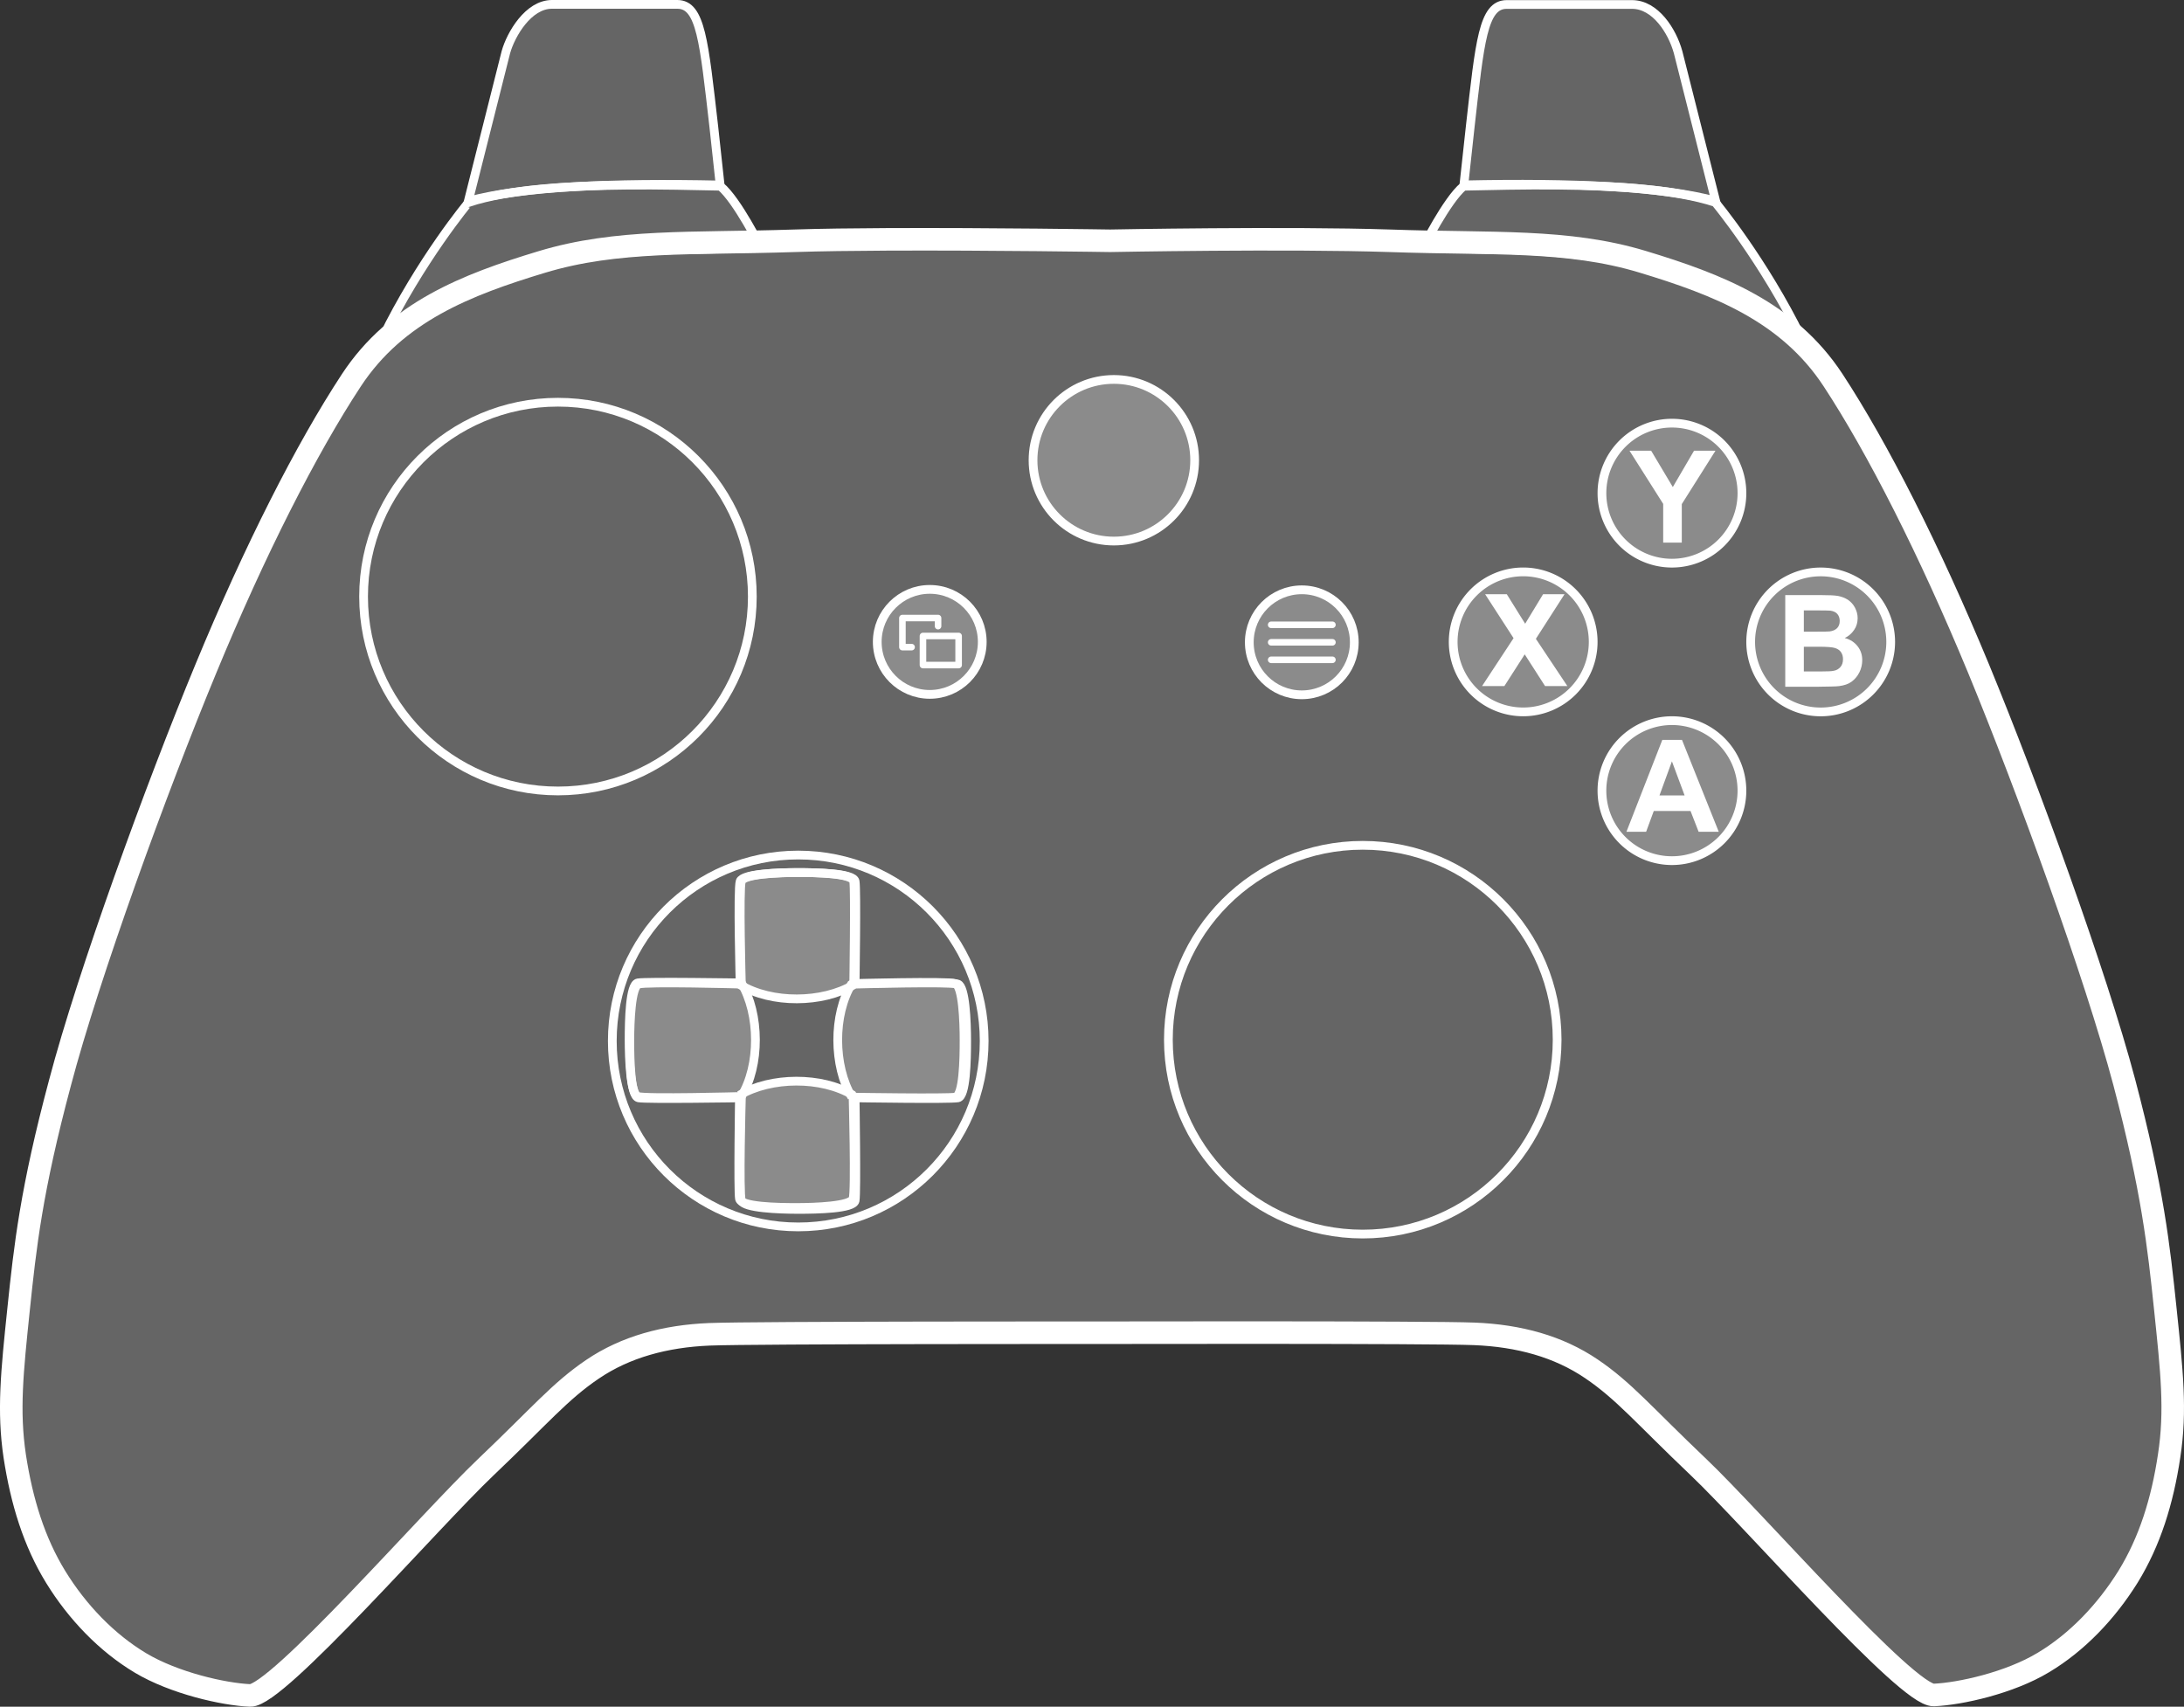 <?xml version="1.0" encoding="UTF-8" standalone="no"?>
<!-- Created with Inkscape (http://www.inkscape.org/) -->

<svg
   width="264.583mm"
   height="206.765mm"
   viewBox="0 0 264.583 206.765"
   version="1.1"
   id="svg564"
   inkscape:version="1.2 (dc2aeda, 2022-05-15)"
   sodipodi:docname="Custom.svg"
   xmlns:inkscape="http://www.inkscape.org/namespaces/inkscape"
   xmlns:sodipodi="http://sodipodi.sourceforge.net/DTD/sodipodi-0.dtd"
   xmlns="http://www.w3.org/2000/svg"
   xmlns:svg="http://www.w3.org/2000/svg">
  <rect x="0" y="0" width="264.583" height="206.765" fill="#333333" stroke="none"/>
  <sodipodi:namedview
     id="namedview566"
     pagecolor="#505050"
     bordercolor="#eeeeee"
     borderopacity="1"
     inkscape:showpageshadow="0"
     inkscape:pageopacity="0"
     inkscape:pagecheckerboard="0"
     inkscape:deskcolor="#505050"
     inkscape:document-units="mm"
     showgrid="false"
     inkscape:zoom="0.74220181"
     inkscape:cx="490.43265"
     inkscape:cy="403.52906"
     inkscape:window-width="1440"
     inkscape:window-height="767"
     inkscape:window-x="0"
     inkscape:window-y="25"
     inkscape:window-maximized="1"
     inkscape:current-layer="svg564" />
  <defs
     id="defs561" />
  <g
     id="g829"
     inkscape:label="Controller">
    <path
       id="rect688"
       style="display:inline;fill:#ffffff;fill-opacity:0.248;stroke:#ffffff;stroke-width:2.731;stroke-dasharray:none;stroke-opacity:1;stop-color:#000000"
       d="m 107.479,28.997 c -4.168,0.019 -8.115,0.07 -11.228,0.173 C 83.798,29.579 74.758,28.979 65.637,31.737 56.516,34.495 47.995,37.8 42.561,46.074 37.126,54.349 30.872,66.638 24.919,81.058 18.938,95.504 10.718,118.089 7.277,131.143 c -3.496,13.054 -4.233,19.881 -5.025,27.473 -0.792,7.592 -1.284,12.316 -0.465,17.805 0.847,5.489 2.349,10.378 4.971,14.638 2.622,4.26 6.199,7.974 10.268,10.405 4.069,2.431 10.05,3.796 13.272,3.933 3.222,0.137 21.848,-21.274 28.511,-27.61 6.663,-6.336 8.985,-9.203 12.972,-11.907 3.987,-2.704 8.794,-4.014 14.174,-4.233 5.407,-0.218 48.338,-0.191 48.338,-0.191 0,0 38.916,-0.082 44.323,0.137 5.407,0.218 10.186,1.529 14.174,4.233 3.987,2.704 6.308,5.571 12.972,11.907 6.663,6.336 25.289,27.746 28.511,27.61 3.223,-0.137 9.203,-1.475 13.272,-3.933 4.069,-2.431 7.619,-6.144 10.268,-10.405 2.622,-4.26 4.151,-9.149 4.971,-14.638 0.847,-5.489 0.327,-10.213 -0.465,-17.805 -0.792,-7.565 -1.529,-14.392 -4.97,-27.446 C 253.88,118.062 245.66,95.477 239.707,81.03 233.726,66.584 227.473,54.295 222.065,46.047 216.631,37.772 208.11,34.468 198.989,31.71 c -9.121,-2.758 -18.161,-2.103 -30.614,-2.54 -12.453,-0.41 -33.891,0 -33.891,0 0,0 -14.501,-0.23 -27.005,-0.173 z"
       inkscape:label="Body" />
    <g
       id="g6009"
       transform="matrix(0.265,0,0,0.265,-0.186,27.283)"
       style="display:inline"
       inkscape:label="D-Pad">
      <path
         id="dpad"
         inkscape:label="dpad"
         sodipodi:nodetypes="zzzczzzczzzczzzcz"
         class="st1"
         d="m 339.619,445.934 c 1.2,3.4 17.2,4 26,4 8.8,0 25.3,-0.3 26,-4 0.7,-3.7 0,-47 0,-47 0,0 43.3,0.7 47,0 3.7,-0.7 4,-17.2 4,-26 0,-8.8 -0.6,-24.8 -4,-26 -3.4,-1.2 -47,0 -47,0 0,0 0.7,-43.3 0,-47 -0.7,-3.7 -17.2,-4 -26,-4 -8.8,0 -24.8,0.6 -26,4 -1.2,3.4 0,47 0,47 0,0 -43.6,-1.2 -47,0 -3.4,1.2 -4,17.2 -4,26 0,8.8 0.3,25.3 4,26 3.7,0.7 47,0 47,0 0,0 -1.2,43.6 0,47 z"
         style="fill:none;stroke:#ffffff;stroke-width:4;stroke-miterlimit:15.118" />
      <circle
         id="path1117"
         class="st0"
         cx="365.915"
         cy="372.654"
         r="85"
         inkscape:label="D-Pad"
         style="display:inline;fill:none;stroke:#ffffff;stroke-width:4;stroke-linecap:round;stroke-linejoin:round;stroke-miterlimit:15.118"
         transform="translate(-0.296,0.28)" />
    </g>
    <circle
       id="path965-9"
       class="st0"
       cx="67.594"
       cy="72.275"
       r="23.548"
       style="display:inline;fill:none;stroke:#ffffff;stroke-width:1.058;stroke-linecap:round;stroke-linejoin:round;stroke-miterlimit:15.118"
       inkscape:label="Left Stick" />
    <circle
       id="path965"
       class="st0"
       cx="165.093"
       cy="125.955"
       r="23.548"
       style="display:inline;fill:none;stroke:#ffffff;stroke-width:1.058;stroke-linecap:round;stroke-linejoin:round;stroke-miterlimit:15.118"
       inkscape:label="Right Stick" />
    <path
       id="RightTrigger"
       style="display:inline;fill:#ffffff;fill-opacity:0.248;stroke:#ffffff;stroke-width:1.058;stroke-linecap:round;stroke-miterlimit:15.118"
       class="st8"
       inkscape:label="RightTrigger"
       d="m 182.528,0.542 c -2.857,0 -3.254,4.498 -4.418,14.817 l -0.767,7.038 c 13.256,-0.291 24.05,0.212 30.506,1.958 l -4.551,-18.019 c -0.707,-2.576 -2.752,-5.794 -5.583,-5.794 z" />
    <path
       id="LeftTrigger"
       style="display:inline;fill:#ffffff;fill-opacity:0.248;stroke:#ffffff;stroke-width:1.058;stroke-linecap:round;stroke-miterlimit:15.118"
       class="st8"
       inkscape:label="LeftTrigger"
       d="m 66.868,0.529 c -2.857,0 -4.976,3.622 -5.583,5.794 l -4.551,18.045 c 6.456,-1.746 17.251,-2.249 30.507,-1.958 l -0.767,-7.064 C 85.283,5.027 84.913,0.529 82.055,0.529 Z" />
    <path
       id="ButtonRB"
       style="display:inline;fill:#ffffff;fill-opacity:0.248;stroke:#ffffff;stroke-width:1.058;stroke-linecap:round;stroke-miterlimit:15.118"
       class="st8"
       inkscape:label="ButtonRB"
       d="m 188.766,22.43 c -4.144,-0.037 -8.162,0.062 -11.466,0.132 -2.037,1.693 -4.921,7.487 -4.921,7.487 l 11.562,0.238 c 12.144,0.556 17.754,2.593 23.522,4.816 3.016,1.164 5.927,2.646 8.625,4.445 l 2.169,1.429 C 213.653,31.557 207.806,24.519 207.806,24.519 202.928,22.932 195.673,22.491 188.766,22.43 Z" />
    <path
       id="ButtonLB"
       style="display:inline;fill:#ffffff;fill-opacity:0.248;stroke:#ffffff;stroke-width:1.058;stroke-linecap:round;stroke-miterlimit:15.118"
       class="st8"
       inkscape:label="ButtonLB"
       d="m 75.813,22.431 c -6.907,0.062 -14.162,0.502 -19.04,2.09 0,-0.026 -5.847,7.011 -10.451,16.457 l 2.17,-1.429 c 2.699,-1.799 5.583,-3.281 8.625,-4.445 5.794,-2.222 11.377,-4.26 23.522,-4.816 l 11.562,-0.238 c 0,0 -2.884,-5.795 -4.921,-7.488 -3.304,-0.069 -7.323,-0.169 -11.466,-0.132 z" />
  </g>
  <circle
     id="circle7931"
     class="st0"
     cx="134.938"
     cy="55.757"
     r="9.79"
     style="display:inline;fill:#ffffff;fill-opacity:0.247;stroke:#ffffff;stroke-width:1.058;stroke-linecap:round;stroke-linejoin:round;stroke-miterlimit:15.118"
     inkscape:label="Home Button" />
  <g
     id="g4027"
     inkscape:label="Button Y"
     transform="matrix(0.265,0,0,0.265,-2.667,-37.828)"
     style="display:inline">
    <path
       id="ButtonY"
       style="display:inline;fill:#ffffff;fill-opacity:0.247;stroke:#ffffff;stroke-width:4;stroke-linecap:round;stroke-linejoin:round;stroke-miterlimit:15.118"
       class="st0"
       inkscape:label="ButtonY"
       d="m 774.4,336.2 a 32,32 0 0 0 -32,32 32,32 0 0 0 32,32 32,32 0 0 0 32,-32 32,32 0 0 0 -32,-32 z" />
    <path
       class="st7"
       d="M 770.4,390.8 V 373.1 L 755,348.8 h 9.9 l 9.9,16.6 9.7,-16.6 h 9.8 l -15.4,24.4 v 17.6 z"
       id="path44"
       style="display:inline;fill:#ffffff"
       inkscape:label="Y" />
  </g>
  <g
     id="g3799"
     inkscape:label="Button X"
     style="display:inline"
     transform="matrix(0.265,0,0,0.265,-2.032,-36.399)">
    <path
       id="ButtonX"
       class="st0"
       inkscape:label="ButtonX"
       d="m 704,398.8 a 32,32 0 0 0 -32,32 32,32 0 0 0 32,32 32,32 0 0 0 32,-32 32,32 0 0 0 -32,-32 z"
       style="fill:#ffffff;fill-opacity:0.247;stroke:#ffffff;stroke-width:4;stroke-linecap:round;stroke-linejoin:round;stroke-miterlimit:15.118" />
    <path
       class="st7"
       d="m 685.2,451 14.4,-21.9 -13,-20.1 h 9.9 l 8.4,13.5 8.2,-13.5 h 9.8 l -13.1,20.4 14.4,21.6 H 714 l -9.3,-14.5 -9.3,14.5 z"
       id="path40"
       style="display:inline;fill:#ffffff"
       inkscape:label="X" />
  </g>
  <g
     id="g3885"
     inkscape:label="Button B"
     style="display:inline"
     transform="matrix(0.265,0,0,0.265,-2.879,-38.992)">
    <path
       id="ButtonB"
       class="st0"
       inkscape:label="ButtonB"
       d="m 843.2,408.6 a 32,32 0 0 0 -32,32 32,32 0 0 0 32,32 32,32 0 0 0 32,-32 32,32 0 0 0 -32,-32 z"
       style="fill:#ffffff;fill-opacity:0.247;stroke:#ffffff;stroke-width:4;stroke-linecap:round;stroke-linejoin:round;stroke-miterlimit:15.118" />
    <path
       class="st7"
       d="m 827,419.2 h 16.8 c 3.3,0 5.8,0.1 7.4,0.4 1.6,0.3 3.1,0.9 4.4,1.7 1.3,0.9 2.4,2 3.2,3.5 0.8,1.5 1.3,3.1 1.3,4.9 0,2 -0.5,3.8 -1.6,5.4 -1.1,1.6 -2.5,2.9 -4.3,3.7 2.6,0.7 4.5,2 5.9,3.8 1.4,1.8 2.1,3.9 2.1,6.3 0,1.9 -0.4,3.8 -1.3,5.6 -0.9,1.8 -2.1,3.2 -3.6,4.3 -1.5,1.1 -3.4,1.7 -5.7,2 -1.4,0.2 -4.8,0.2 -10.2,0.3 H 827 Z m 8.5,7 v 9.7 h 5.6 c 3.3,0 5.4,0 6.2,-0.1 1.5,-0.2 2.6,-0.7 3.4,-1.5 0.8,-0.8 1.2,-1.9 1.2,-3.3 0,-1.3 -0.4,-2.4 -1.1,-3.2 -0.7,-0.8 -1.8,-1.3 -3.2,-1.5 -0.8,-0.1 -3.3,-0.1 -7.2,-0.1 z m 0,16.7 v 11.2 h 7.8 c 3.1,0 5,-0.1 5.8,-0.3 1.3,-0.2 2.3,-0.8 3.1,-1.7 0.8,-0.9 1.2,-2.1 1.2,-3.6 0,-1.3 -0.3,-2.3 -0.9,-3.2 -0.6,-0.9 -1.5,-1.5 -2.7,-1.9 -1.2,-0.4 -3.7,-0.6 -7.5,-0.6 h -6.8 z"
       id="path52"
       inkscape:label="B"
       style="display:inline;fill:#ffffff" />
  </g>
  <g
     id="g4033"
     inkscape:label="Button A"
     transform="matrix(0.265,0,0,0.265,-2.244,-37.563)"
     style="display:inline">
    <path
       id="ButtonA"
       style="display:inline;fill:#ffffff;fill-opacity:0.247;stroke:#ffffff;stroke-width:4;stroke-linecap:round;stroke-linejoin:round;stroke-miterlimit:15.118"
       class="st0"
       inkscape:label="ButtonA"
       d="m 772.8,471.2 a 32,32 0 0 0 -32,32 32,32 0 0 0 32,32 32,32 0 0 0 32,-32 32,32 0 0 0 -32,-32 z" />
    <path
       class="st7"
       d="M 794.2,522 H 785 l -3.7,-9.5 H 764.5 L 761,522 h -9 l 16.4,-42 h 9 z m -15.6,-16.6 -5.8,-15.6 -5.7,15.6 z"
       id="path48"
       style="display:inline;fill:#ffffff"
       inkscape:label="A" />
  </g>
  <path
     id="path7176"
     inkscape:label="D-Pad"
     sodipodi:nodetypes="czzzcc"
     class="st5"
     d="m 103.423,119.303 c 0,0 0.185,-11.562 0,-12.541 -0.185,-0.979 -4.551,-1.058 -6.879,-1.058 -2.328,0 -6.562,0.159 -6.879,1.058 -0.318,0.9 0,12.541 0,12.541 3.784,2.302 9.975,2.249 13.758,0 z"
     style="display:inline;fill:#ffffff;fill-opacity:0.247;stroke:#ffffff;stroke-width:1.058;stroke-linejoin:bevel;stroke-miterlimit:15.118" />
  <path
     id="path7176-7"
     inkscape:label="D-Pad"
     sodipodi:nodetypes="czzzcc"
     class="st5"
     d="m 89.584,132.685 c 0,0 -0.185,11.562 0,12.541 0.185,0.979 4.551,1.058 6.879,1.058 2.328,0 6.562,-0.159 6.879,-1.058 0.318,-0.9 0,-12.541 0,-12.541 -3.784,-2.302 -9.975,-2.249 -13.758,0 z"
     style="display:inline;fill:#ffffff;fill-opacity:0.247;stroke:#ffffff;stroke-width:1.058;stroke-linejoin:bevel;stroke-miterlimit:15.118" />
  <g
     id="g1250"
     transform="rotate(90,96.503,125.994)">
    <path
       id="path7176-1"
       inkscape:label="D-Pad"
       sodipodi:nodetypes="czzzcc"
       class="st5"
       d="m 103.423,119.303 c 0,0 0.185,-11.562 0,-12.541 -0.185,-0.979 -4.551,-1.058 -6.879,-1.058 -2.328,0 -6.562,0.159 -6.879,1.058 -0.318,0.9 0,12.541 0,12.541 3.784,2.302 9.975,2.249 13.758,0 z"
       style="display:inline;fill:#ffffff;fill-opacity:0.247;stroke:#ffffff;stroke-width:1.058;stroke-linejoin:bevel;stroke-miterlimit:15.118" />
    <path
       id="path7176-7-5"
       inkscape:label="D-Pad"
       sodipodi:nodetypes="czzzcc"
       class="st5"
       d="m 89.584,132.685 c 0,0 -0.185,11.562 0,12.541 0.185,0.979 4.551,1.058 6.879,1.058 2.328,0 6.562,-0.159 6.879,-1.058 0.318,-0.9 0,-12.541 0,-12.541 -3.784,-2.302 -9.975,-2.249 -13.758,0 z"
       style="display:inline;fill:#ffffff;fill-opacity:0.247;stroke:#ffffff;stroke-width:1.058;stroke-linejoin:bevel;stroke-miterlimit:15.118" />
  </g>
  <g
     id="g5600"
     inkscape:label="Button Back"
     transform="matrix(0.265,0,0,0.265,-6.932,-35.446)"
     style="display:inline">
    <circle
       id="circle5592"
       class="st0"
       cx="451.2"
       cy="427.2"
       r="24"
       inkscape:label="ButtonBack"
       style="display:inline;fill:#ffffff;fill-opacity:0.247;stroke:#ffffff;stroke-width:4;stroke-linecap:round;stroke-linejoin:round;stroke-miterlimit:15.118" />
    <g
       id="g5598"
       inkscape:label="Icon">
      <rect
         id="rect5594"
         x="448.1"
         y="424.5"
         class="st4"
         width="16.3"
         height="13.3"
         style="display:inline;fill:none;stroke:#ffffff;stroke-width:3;stroke-linecap:round;stroke-linejoin:round;stroke-miterlimit:15.118"
         inkscape:label="Front Rectangle" />
      <path
         id="path5596"
         sodipodi:nodetypes="ccccc"
         class="st4"
         d="m 442.9,429.6 h -4.2 V 416.3 H 455 v 3.7"
         style="display:inline;fill:none;stroke:#ffffff;stroke-width:3;stroke-linecap:round;stroke-linejoin:round;stroke-miterlimit:15.118"
         inkscape:label="Back Rectangle" />
    </g>
  </g>
  <g
     id="g6751"
     inkscape:label="Button Start"
     transform="matrix(0.265,0,0,0.265,-20.864,-68.305)">
    <circle
       id="circle6741"
       class="st0"
       cx="673.857"
       cy="551.39"
       r="24"
       inkscape:label="ButtonStart"
       style="display:inline;fill:#ffffff;fill-opacity:0.247;stroke:#ffffff;stroke-width:4;stroke-linecap:round;stroke-linejoin:round;stroke-miterlimit:15.118" />
    <g
       id="g6749"
       inkscape:label="Icon">
      <path
         id="path6743"
         class="st3"
         d="m 659.857,559.39 h 28"
         style="display:inline;fill:none;stroke:#ffffff;stroke-width:3;stroke-linecap:round;stroke-miterlimit:15.118"
         inkscape:label="Bottom" />
      <path
         id="path6745"
         class="st3"
         d="m 659.857,551.39 h 28"
         style="display:inline;fill:none;stroke:#ffffff;stroke-width:3;stroke-linecap:round;stroke-miterlimit:15.118"
         inkscape:label="Middle" />
      <path
         id="path6747"
         class="st3"
         d="m 659.857,543.39 h 28"
         style="display:inline;fill:none;stroke:#ffffff;stroke-width:3;stroke-linecap:round;stroke-miterlimit:15.118"
         inkscape:label="Top" />
    </g>
  </g>
</svg>
